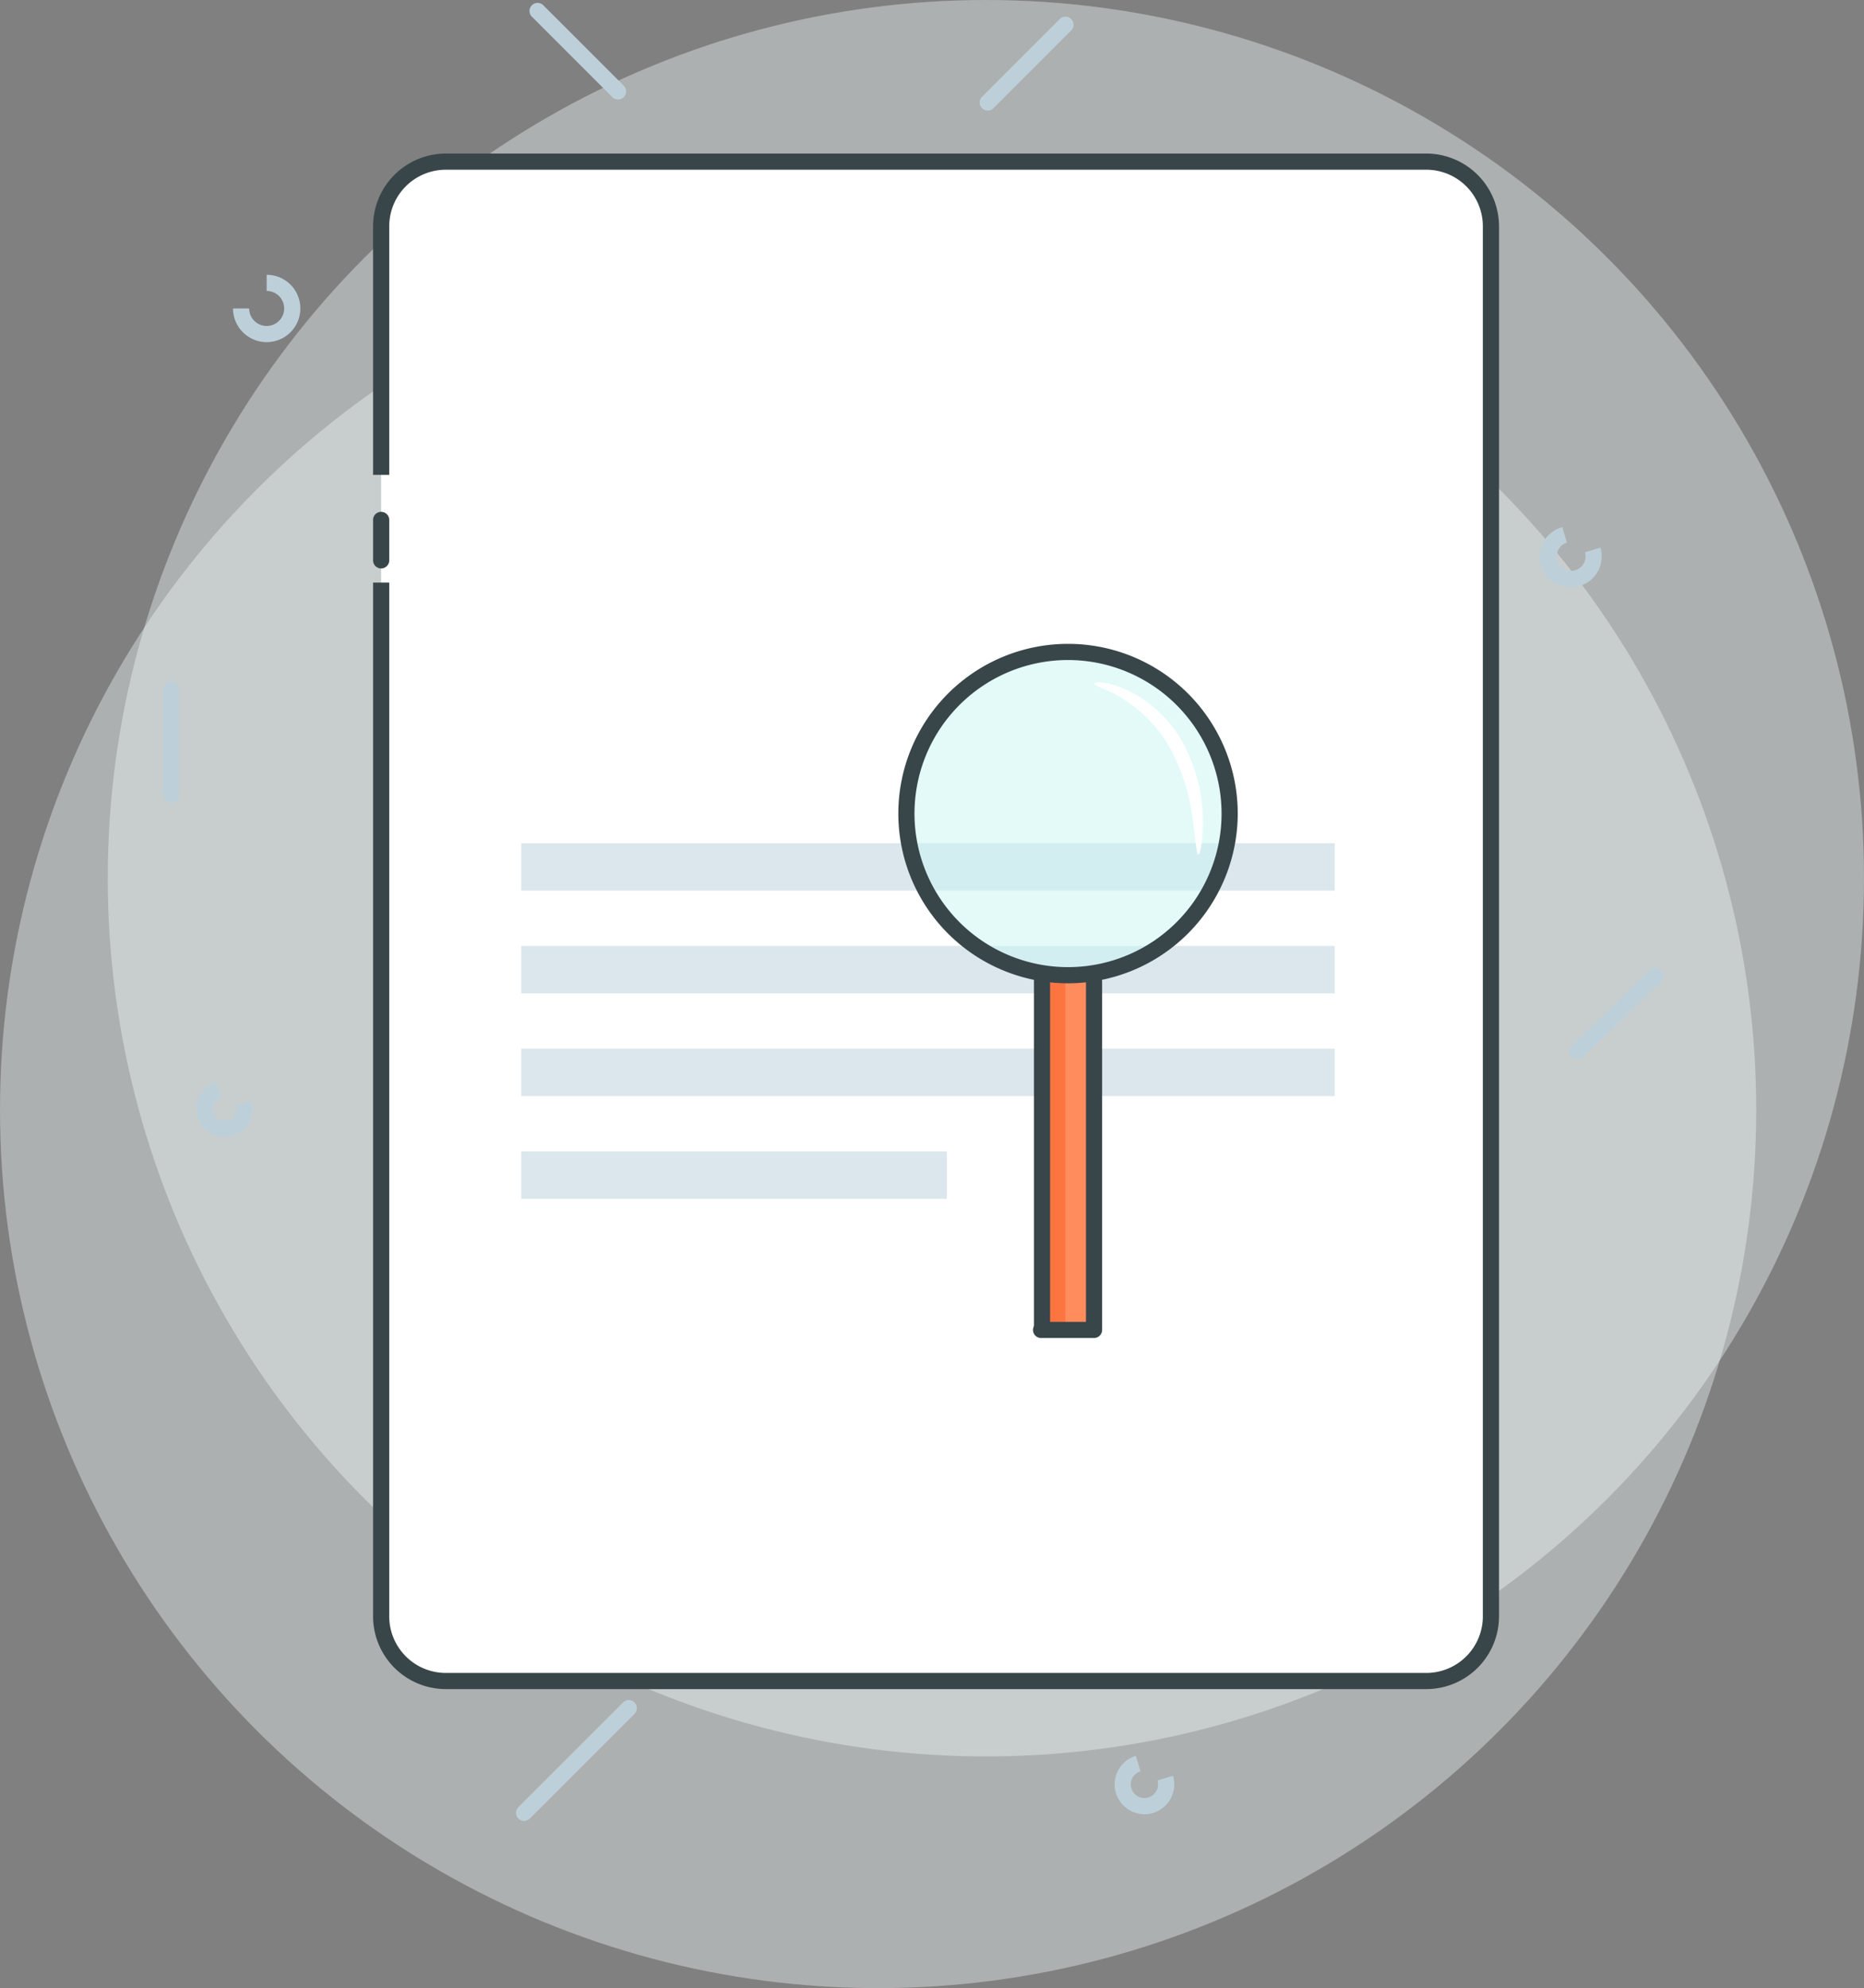 <svg xmlns="http://www.w3.org/2000/svg" viewBox="0 0 346 369"><rect x="0" y="0" width="346" height="369" fill="#808080" stroke="none"/><defs><style>.cls-1{opacity:0.4;}.cls-2{fill:#f1f7f7;}.cls-3{fill:#fff;}.cls-4{fill:#38464a;}.cls-5{fill:#dce7ed;}.cls-6{fill:#bdd0da;}.cls-7{fill:#ff8c5d;}.cls-8{fill:#fc7541;}.cls-9{fill:#c8f6f4;opacity:0.5;}</style></defs><title>korrekturlesen</title><g id="Layer_2" data-name="Layer 2"><g id="Layer_1-2" data-name="Layer 1"><g class="cls-1"><circle class="cls-2" cx="183" cy="163" r="163"/></g><g class="cls-1"><circle class="cls-2" cx="163" cy="206" r="163"/></g><rect class="cls-3" x="70.75" y="30" width="206" height="282" rx="12" ry="12"/><path class="cls-4" d="M264.75,313.5h-182A13.52,13.52,0,0,1,69.25,300V108.13h3V300a10.51,10.51,0,0,0,10.5,10.5h182a10.51,10.51,0,0,0,10.5-10.5V42a10.51,10.51,0,0,0-10.5-10.5h-182A10.51,10.51,0,0,0,72.25,42V88.13h-3V42a13.52,13.52,0,0,1,13.5-13.5h182A13.52,13.52,0,0,1,278.25,42V300A13.52,13.52,0,0,1,264.75,313.5Z"/><rect class="cls-5" x="96.75" y="156.5" width="151" height="8.8"/><rect class="cls-5" x="96.75" y="175.57" width="151" height="8.8"/><rect class="cls-5" x="96.75" y="194.63" width="151" height="8.8"/><rect class="cls-5" x="96.75" y="213.7" width="79" height="8.8"/><path class="cls-4" d="M72.25,104V96.5a1.5,1.5,0,0,0-3,0V104a1.5,1.5,0,0,0,3,0Z"/><path class="cls-6" d="M49.5,63.5a6.26,6.26,0,0,1-6.25-6.25h3A3.25,3.25,0,1,0,49.5,54V51a6.25,6.25,0,0,1,0,12.5Z"/><path class="cls-6" d="M291.61,109A5.68,5.68,0,0,1,290,97.84l.86,2.87a2.68,2.68,0,1,0,3.34,1.8l2.87-.86a5.68,5.68,0,0,1-3.8,7.08A5.71,5.71,0,0,1,291.61,109Z"/><path class="cls-6" d="M41.71,211a5.2,5.2,0,0,1-1.5-10.19l.86,2.87a2.2,2.2,0,1,0,2.74,1.47l2.87-.86a5.2,5.2,0,0,1-5,6.7Z"/><path class="cls-6" d="M212.43,336.72a5.54,5.54,0,0,1-1.59-10.84l.86,2.87a2.54,2.54,0,0,0-.47,4.67,2.51,2.51,0,0,0,1.93.19,2.54,2.54,0,0,0,1.7-3.16l2.87-.86a5.55,5.55,0,0,1-5.31,7.14Z"/><path class="cls-6" d="M98.31,337.56l19.5-19.5a1.5,1.5,0,0,0-2.12-2.12l-19.5,19.5a1.5,1.5,0,0,0,2.12,2.12Z"/><path class="cls-6" d="M30.25,128v19.5a1.5,1.5,0,0,0,3,0V128a1.5,1.5,0,0,0-3,0Z"/><path class="cls-6" d="M293.89,196.15l14.47-14c1.39-1.35-.73-3.47-2.12-2.12l-14.47,14c-1.39,1.35.73,3.47,2.12,2.12Z"/><path class="cls-6" d="M184.37,20.12l14.5-14.5a1.5,1.5,0,0,0-2.12-2.12L182.25,18a1.5,1.5,0,0,0,2.12,2.12Z"/><path class="cls-6" d="M98.69,3.06l15,15a1.5,1.5,0,0,0,2.12-2.12l-15-15a1.5,1.5,0,0,0-2.12,2.12Z"/><path class="cls-7" d="M193.25,246.83h9.83V182.17l-9.67-1.33v65.33"/><path class="cls-8" d="M197.75,182.05l-4-.55v65.33l-.17.67h4l.17-.67Z"/><circle class="cls-9" cx="197.75" cy="150.5" r="30"/><path class="cls-4" d="M198.25,182.5a31.5,31.5,0,1,1,31.5-31.5A31.54,31.54,0,0,1,198.25,182.5Zm0-60a28.5,28.5,0,1,0,28.5,28.5A28.53,28.53,0,0,0,198.25,122.5Z"/><path class="cls-4" d="M191.92,180.83v65.33a1.5,1.5,0,0,0,3,0V180.83a1.5,1.5,0,0,0-3,0Z"/><path class="cls-4" d="M201.58,182.17v64.67l1.5-1.5h-9.83a1.5,1.5,0,0,0,0,3h9.83a1.52,1.52,0,0,0,1.5-1.5V182.17a1.5,1.5,0,0,0-3,0Z"/><path class="cls-3" d="M219.8,138.29a31.24,31.24,0,0,1,3.49,14.3c0,3.76-.54,6-.86,6s-.47-2.3-.94-5.88a38.91,38.91,0,0,0-3.94-13.22,26,26,0,0,0-9.24-9.87c-3-1.83-5.25-2.34-5.18-2.74s2.48-.43,6,1.15A23.32,23.32,0,0,1,219.8,138.29Z"/></g></g></svg>